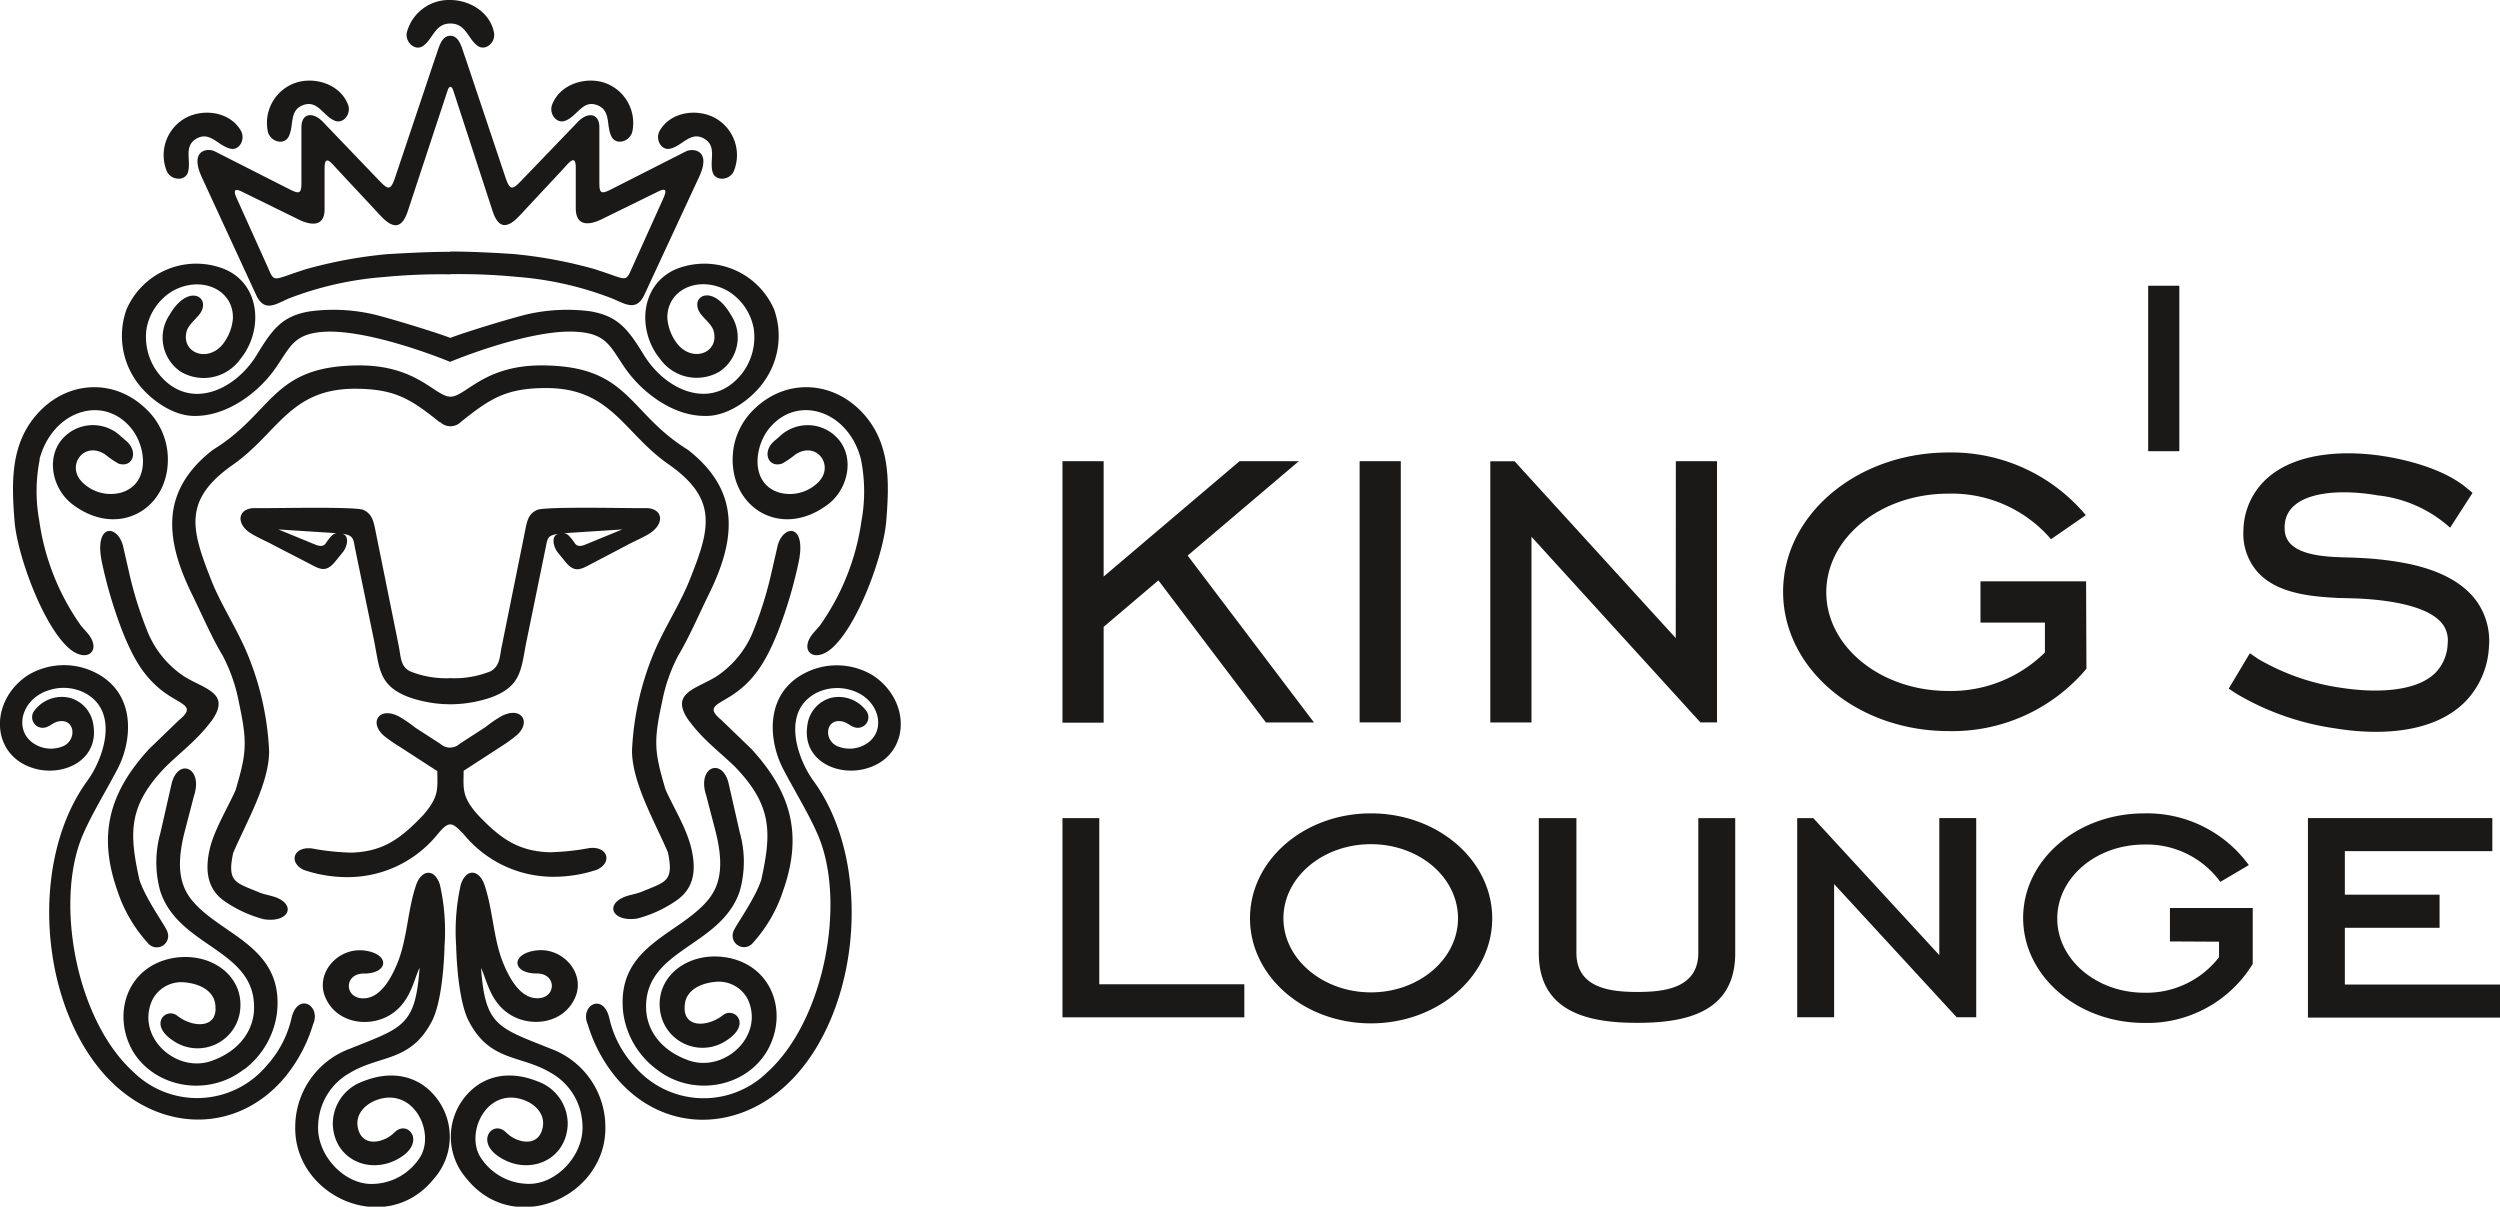 <svg id="Layer_1" data-name="Layer 1" xmlns="http://www.w3.org/2000/svg" viewBox="0 0 287.14 138.59">
  <title>logo--full</title>
  <path d="M75,17.78c1.68.61,1,2.45,1.7,3.68.54.94,2,.54,2.34-.56a4.87,4.87,0,0,0-3.2-5.69c-2.21-.72-5.1.18-6,2.53-.39,1.07.57,2.27,1.56,1.82C72.77,19,73.36,17.17,75,17.78ZM87.3,21.63c1.55.89.55,2.58,1,3.92.37,1,1.91.87,2.4-.15a4.87,4.87,0,0,0-2.18-6.16c-2.05-1.09-5.05-.7-6.31,1.47-.57,1,.17,2.34,1.22,2.07C84.85,22.43,85.75,20.75,87.3,21.63Zm-1.64,67c-2.47-3.34.68-3.74,3.06-5.23a11.23,11.23,0,0,0,4.11-4.92A43.51,43.51,0,0,0,94.92,72l.83-3.63c.68-2.49,3.41-2.53,2.37,2.09a51.48,51.48,0,0,1-2.36,7.86c-1.26,3.12-2.64,5.66-5.58,7.45-1.64,1-2.58,1.25-.88,2.65l3.44,3.32c4.59,5,5.89,9.86,3.65,16.23A16.62,16.62,0,0,1,92.91,114a1.31,1.31,0,0,1-2.25-1.28c.11-.51,2.41-3.6,3.2-5.93,1.2-5.44,1.29-8.54-3-13C89.12,92.1,87.2,90.69,85.66,88.61ZM72.24,67.8c.26.33.38.88,1.42.46l4.24-1.74-6.69.43C71.51,67,71.68,67.07,72.24,67.8ZM61.68,116.89c.48,6.66,1.91,6.83,8,9.27a9.58,9.58,0,0,1,6.28,9c.12,8-10.47,12.73-15.93,5.93a7.27,7.27,0,0,1,.19-9.83c1.75-1.86,4.56-2.73,8-1.33A5.17,5.17,0,0,1,71.63,135c-.27,4.18-4.75,5.82-8.06,3.45-2.49-1.79-.47-4.16,1-2.66,1.19,1.2,3.75,1.79,4.2-.62.28-1.49-.84-2.66-2.26-3.15-4.08-1.4-6.56,3.54-5,6.43A6.6,6.6,0,0,0,67,141.68c3.32.15,6.61-3.37,6.32-6.89a7.09,7.09,0,0,0-3.66-5.88c-3.45-2.07-7-1.21-9.43-6-.9-1.81-1.32-5.36-1.41-8.58a24.47,24.47,0,0,1,.53-7c.64-2,2.15-1.69,2.72,0,.94,2.73,1,5.84,2,8.6.64,1.66,1.88,4.32,3.93,4.43,2.36.14,2.45-2.87.06-2.84-2.86,0-3-2.3,0-2.65s5.61,2.58,4.46,5.34c-1.34,3.23-5.55,3.65-8,1.68C62.66,120.43,62.29,118.14,61.68,116.89Zm44.19-29.61a1.22,1.22,0,0,1-1.36,1.94c-.52-.18-.8-.58-1.48-.67-1.75-.25-2,2.06-.52,2.82a3.61,3.61,0,0,0,3,0c2.92-1.33,2.07-5.31-1.19-6.35a5.39,5.39,0,0,0-4.17.3c-4.12,2.22-2,7.75-.3,10.06,7.26,9.95,5.24,28.13-3.86,35.61-5.93,4.87-13.85,4.44-18.85-1.58a17.5,17.5,0,0,1-3.19-6c-1-2.24,1.85-3.82,2.5-.6a12.1,12.1,0,0,0,2.8,5.3,10.43,10.43,0,0,0,15.3.76c6.51-5.88,9-19.16,6-26.82-1-2.5-2.62-5.07-4.16-8-1.75-3.34-2.19-8.91,2.83-11.2a8,8,0,0,1,7.51.46c4.57,3.07,4.17,9.53-1.12,10.75-3.27.75-7.1-1.15-6.44-5.11a3.72,3.72,0,0,1,2.67-3.08A3.93,3.93,0,0,1,105.87,87.28Zm-.56-28.83C103.93,53,98.23,51,94.94,54.72c-1.92,2.16-2.39,6.5.94,7.55a4.61,4.61,0,0,0,4.35-1c2.25-1.93,0-5.07-2.51-3.31a9.56,9.56,0,0,1-1.47,1c-1.58.52-2.33-1.33-.91-2.58.23-.2.49-.4.76-.66a4.66,4.66,0,0,1,6.71.54c1.75,2.17,1,5.57-1.18,7.3-5.5,4.27-11.67.36-11-6a8,8,0,0,1,2.57-5C97,49,102.6,49.48,106,53.7c2.69,3.38,2.57,7.55,2.22,11.88-.31,3.88-3.31,12.14-6.35,14.67-2,1.64-3.63.19-2.12-1.71.36-.45.79-.86,1-1.2a27.39,27.39,0,0,0,4.63-11.83A18.67,18.67,0,0,0,105.31,58.45ZM81.85,128.53A9.71,9.71,0,0,1,78,121.94c-.8-7.72,6.59-8.86,9.86-13,1.3-1.67,1.77-3.92.69-8l-1-3.84c-1.12-3.35,1.88-4.46,2.58-1.35l1.26,5.54a12.38,12.38,0,0,1,0,6.79c-2.17,6.43-10.94,6.6-10.75,13.46.07,2.53,1.75,4.9,5,6,4.09,1.34,8.62-2.91,6.67-7.07a3.74,3.74,0,0,0-3.59-2c-2.31.19-3.39,1.27-3.59,2.34-.57,3.06,2.54,2.93,4.33,1.5,1.3-1,3.33,1,.46,2.87a4.92,4.92,0,0,1-7.71-3.72c-.3-3.83,3.49-6.56,7.84-5.75,5.17,1,6.91,6.41,4.53,10.63C92.1,130.68,85.94,131.75,81.85,128.53ZM58.15,5.71a5,5,0,0,0-5,3.76c-.2,1.12,1,2.14,1.86,1.52,1.18-.8,1.35-2.58,3.15-2.58s2,1.77,3.15,2.58c.9.61,2.06-.4,1.86-1.52C62.74,7.12,60.36,5.71,58.15,5.71ZM41.25,17.78c-1.68.61-1,2.45-1.7,3.68-.55.94-2,.54-2.34-.56a4.87,4.87,0,0,1,3.2-5.69c2.21-.72,5.1.18,6,2.53.39,1.07-.57,2.27-1.56,1.82C43.52,19,42.93,17.17,41.25,17.78ZM29,21.63c-1.55.89-.55,2.58-1,3.92-.37,1-1.91.87-2.4-.15a4.87,4.87,0,0,1,2.18-6.16c2.05-1.09,5.05-.7,6.31,1.47.57,1-.17,2.34-1.22,2.07C31.44,22.43,30.55,20.75,29,21.63Zm1.64,67c2.47-3.34-.68-3.74-3.06-5.23a11.25,11.25,0,0,1-4.11-4.92A43.65,43.65,0,0,1,21.38,72l-.83-3.63c-.68-2.49-3.41-2.53-2.38,2.09a51.73,51.73,0,0,0,2.36,7.86c1.26,3.12,2.64,5.66,5.58,7.45,1.64,1,2.58,1.25.88,2.65l-3.44,3.32c-4.59,5-5.89,9.86-3.65,16.23A16.61,16.61,0,0,0,23.39,114a1.31,1.31,0,0,0,2.26-1.28c-.11-.51-2.41-3.6-3.2-5.93-1.21-5.44-1.3-8.54,3-13C27.17,92.1,29.09,90.69,30.64,88.61ZM58.15,100.4c-.55,0-1.06.68-1.47,1.14a13.26,13.26,0,0,1-10,4.91,15.6,15.6,0,0,1-5.35-.82c-1.79-.84-1.21-2.73.93-2.47a28.22,28.22,0,0,0,4.51.48c3.76-.11,5.78-1.7,8.31-4.36,1.83-2.14,1.58-3,1.58-5l-4.32-2.8a16.94,16.94,0,0,1-1.81-1.26c-1.76-1.53-.56-3.39,1.7-2.23a14.83,14.83,0,0,1,1.89,1.29L57,91.14a1.65,1.65,0,0,0,2.23,0l2.93-1.9a15,15,0,0,1,1.89-1.29c2.26-1.16,3.46.7,1.7,2.23A17.19,17.19,0,0,1,64,91.44l-4.32,2.8c0,2-.26,2.91,1.58,5,2.52,2.65,4.55,4.24,8.31,4.36a28.26,28.26,0,0,0,4.52-.48c2.14-.27,2.72,1.63.93,2.47a15.6,15.6,0,0,1-5.35.82,13.27,13.27,0,0,1-10-4.91C59.21,101.08,58.7,100.4,58.15,100.4ZM44.06,67.8c-.26.33-.38.88-1.42.46L38.4,66.52l6.69.43C44.78,67,44.62,67.07,44.06,67.8ZM58.15,86.6a14.46,14.46,0,0,1-4.71-.8c-3.55-1.32-3.4-3.32-4.06-6.58L47.21,68.69C47,67.51,47,67.19,45.69,67c.92.18.65,1.48.11,2.14l-.86,1.06c-1.17,1.44-1.9.8-3.32.07l-3.74-1.93c-.75-.42-1.8-.85-2.62-1.36-1.65-1-1.63-2.75.23-2.91.46,0,1,0,1.61,0,2,0,10.3-.17,11.08.21,1.11.54,1.17,1.4,1.5,3l2.53,12.52c.28,1.38.19,2.4,1.29,3a11,11,0,0,0,4.65.8,11,11,0,0,0,4.65-.8c1.1-.65,1-1.67,1.29-3l2.53-12.52c.33-1.63.39-2.49,1.5-3,.78-.38,9.1-.22,11.08-.21.6,0,1.15,0,1.61,0,1.86.16,1.88,1.87.23,2.91-.81.51-1.87.94-2.62,1.36L74.68,70.3c-1.42.73-2.16,1.37-3.32-.07l-.86-1.06c-.54-.66-.81-2,.11-2.14-1.31.15-1.28.47-1.52,1.65L66.93,79.22c-.67,3.26-.51,5.26-4.06,6.58A14.48,14.48,0,0,1,58.15,86.6Zm-3.53,30.29c-.48,6.66-1.91,6.83-8,9.27a9.59,9.59,0,0,0-6.28,9c-.12,8,10.47,12.73,15.93,5.93a7.27,7.27,0,0,0-.19-9.83c-1.75-1.86-4.56-2.73-8-1.33A5.17,5.17,0,0,0,44.66,135c.27,4.18,4.76,5.82,8.06,3.45,2.49-1.79.47-4.16-1-2.66-1.19,1.2-3.75,1.79-4.2-.62-.28-1.49.84-2.66,2.26-3.15,4.08-1.4,6.56,3.54,5,6.43a6.59,6.59,0,0,1-5.48,3.24c-3.32.15-6.61-3.37-6.32-6.89a7.09,7.09,0,0,1,3.67-5.88c3.45-2.07,7-1.21,9.43-6,.9-1.81,1.32-5.36,1.41-8.58a24.4,24.4,0,0,0-.53-7c-.64-2-2.15-1.69-2.73,0-.94,2.73-1,5.84-2,8.6-.64,1.66-1.88,4.32-3.93,4.43-2.35.14-2.44-2.87-.06-2.84,2.87,0,3-2.3,0-2.65s-5.6,2.58-4.46,5.34c1.34,3.23,5.55,3.65,8,1.68C53.64,120.43,54,118.14,54.61,116.89ZM10.42,87.28a1.22,1.22,0,0,0,1.36,1.94c.52-.18.8-.58,1.48-.67,1.76-.25,2,2.06.52,2.82a3.61,3.61,0,0,1-3,0C7.85,90,8.7,86.05,12,85a5.4,5.4,0,0,1,4.18.3c4.12,2.22,2,7.75.3,10.06-7.26,9.95-5.24,28.13,3.86,35.61,5.93,4.87,13.85,4.44,18.85-1.58a17.51,17.51,0,0,0,3.19-6c1-2.24-1.85-3.82-2.5-.6a12.11,12.11,0,0,1-2.81,5.3,10.43,10.43,0,0,1-15.3.76c-6.51-5.88-9-19.16-6-26.82,1-2.5,2.62-5.07,4.16-8,1.75-3.34,2.19-8.91-2.83-11.2a8,8,0,0,0-7.51.46C5,86.38,5.42,92.84,10.71,94.06c3.27.75,7.1-1.15,6.44-5.11a3.72,3.72,0,0,0-2.67-3.08A3.93,3.93,0,0,0,10.42,87.28Zm47.73-40c-3.73-1.52-10.41-3.72-14.52-3.46-3.49.22-3.87,1.77-5.58,4.21-2,2.86-5.55,5.41-9.09,5.45-2.7.11-5.6-2.07-7-4.18a9,9,0,0,1-1-8.05,8.73,8.73,0,0,1,11.33-4.6C36.41,38.45,36.68,43.75,34,47a5.17,5.17,0,0,1-6.8,1.41,4.71,4.71,0,0,1-1.3-6.53c2.07-3.57,4.6-2.17,3.65-.39-.37.7-1.44,1.43-1.67,2.23-.71,2.48,2.37,3.72,4.15,1.51a5.51,5.51,0,0,0,1.15-2.93c.11-3.33-3.62-5-6.92-3.17a6.37,6.37,0,0,0-3,4.34,6.82,6.82,0,0,0,1.31,5.06C28,53,33.37,50.66,35.93,46.46c1.76-2.89,2.89-4.5,6.18-5a20.6,20.6,0,0,1,6.75.25c1.49.28,7.75,2.2,9.29,2.81,1.53-.61,7.8-2.53,9.29-2.81a20.61,20.61,0,0,1,6.75-.25c3.29.54,4.42,2.15,6.18,5,2.56,4.2,7.94,6.53,11.35,2.06A6.83,6.83,0,0,0,93,43.45a6.38,6.38,0,0,0-3-4.34c-3.3-1.83-7-.16-6.92,3.17a5.51,5.51,0,0,0,1.15,2.93c1.79,2.21,4.86,1,4.16-1.51-.23-.79-1.3-1.53-1.67-2.23-.95-1.79,1.58-3.18,3.65.39a4.71,4.71,0,0,1-1.3,6.53A5.17,5.17,0,0,1,82.29,47c-2.68-3.22-2.4-8.52,1.72-10.35a8.73,8.73,0,0,1,11.33,4.6,9,9,0,0,1-1,8.05c-1.37,2.11-4.27,4.29-7,4.18-3.54,0-7.09-2.59-9.09-5.45-1.7-2.44-2.09-4-5.58-4.21C68.55,43.53,61.88,45.74,58.15,47.26Zm0-12.65c-2.58,0-5.13.15-7.25.27a52.3,52.3,0,0,0-9.41,1.75l-.51.17c-3.35,1.09-3,1.39-3.87-.59l-3.44-7.63c-.47-1-.36-1.32.58-.86l6.52,3.2c1.45.71,3,.81,2.94-1.31l0-4.58c0-1.73.82-.57,1.47.12l5,5.36c1.46,1.55,2.44,1.4,3.09-.57l4.57-13.86c.18-.55.47-.55.65,0L63,29.93c.65,2,1.63,2.12,3.09.57l5-5.36c.65-.69,1.49-1.85,1.47-.12l0,4.58c0,2.12,1.5,2,2.94,1.31L82,27.72c.94-.46,1.05-.18.58.86l-3.44,7.63c-.9,2-.52,1.68-3.87.59l-.51-.17a52.24,52.24,0,0,0-9.41-1.75C63.28,34.75,60.73,34.6,58.15,34.6Zm0,2.59a69.17,69.17,0,0,0-7.65.31A38.24,38.24,0,0,0,39.58,40c-1.47.64-2.79,1.63-3.73-.41L29.62,26.09c-1.5-3.24.73-3.39,1.47-3l8.63,4.38c1.14.58,1.33.43,1.33-.79l0-6.34c0-1.67,1.34-1.81,2.46-.64L49.55,26c1.35,1.4,1.66,1.88,2.26.1l4.65-13.87c.36-.91.6-2.41,1.69-2.41s1.34,1.51,1.69,2.41l4.65,13.87c.6,1.78.91,1.3,2.26-.1l6.06-6.3c1.13-1.17,2.47-1,2.46.64l0,6.34c0,1.22.19,1.37,1.33.79l8.63-4.38c.74-.37,3-.22,1.47,3L80.44,39.57c-.94,2-2.26,1-3.73.41A38.25,38.25,0,0,0,65.8,37.51,69.17,69.17,0,0,0,58.15,37.2Zm-1.2,17c-3.35-2.69-5.17-3.86-9.77-3.86-7.45,0-8.86,5.13-14,8.73-3.13,2.19-4.28,4.2-4.3,6.52,0,1.94.77,4.08,1.81,6.72s2.72,5.23,3.92,7.93a33,33,0,0,1,2.73,11.73c0,3.71-2.62,8.16-4.13,11.69-.72,3.38.27,3.39,3,4.53.66.27,1.36.35,2,.6,2.27.94,1.31,2.91-1.48,2.48a14.23,14.23,0,0,1-4.53-2.09c-2-1.39-2.2-3.55-1.72-5.8s2-4.7,3-6.92c1.25-4.22,1.39-5.41.41-10A19.19,19.19,0,0,0,32,81c-1.21-2-2.43-4.8-3.5-7-1.58-3.2-2.48-6.18-2.26-8.93s1.62-5.36,4.65-7.7c7-4.28,6.7-9.69,16.85-9.69,6.64,0,8.68,3.59,10.43,3.59s3.78-3.59,10.43-3.59c10.15,0,9.89,5.41,16.84,9.69,3,2.34,4.42,4.91,4.65,7.7s-.68,5.73-2.26,8.93c-1.07,2.18-2.29,5-3.5,7a19.23,19.23,0,0,0-1.87,5.4c-1,4.56-.84,5.75.41,10,1,2.22,2.47,4.52,3,6.92s.26,4.41-1.72,5.8a14.24,14.24,0,0,1-4.53,2.09c-2.79.42-3.76-1.54-1.48-2.48.61-.25,1.31-.32,2-.6,2.73-1.14,3.72-1.14,3-4.53-1.51-3.53-4.12-8-4.12-11.69a33,33,0,0,1,2.73-11.73c1.2-2.69,2.84-5.21,3.92-7.93s1.83-4.79,1.81-6.72c0-2.32-1.17-4.34-4.3-6.52-5.14-3.6-6.56-8.73-14-8.73-4.6,0-6.42,1.18-9.78,3.86A1.71,1.71,0,0,1,56.94,54.15Zm-46,4.3C12.37,53,18.07,51,21.35,54.72c1.92,2.16,2.39,6.5-.94,7.55a4.61,4.61,0,0,1-4.34-1c-2.26-1.93,0-5.07,2.51-3.31a9.51,9.51,0,0,0,1.47,1c1.58.52,2.33-1.33.91-2.58-.23-.2-.49-.4-.76-.66a4.66,4.66,0,0,0-6.72.54c-1.75,2.17-1,5.57,1.18,7.3,5.49,4.27,11.67.36,11-6a8,8,0,0,0-2.58-5C19.28,49,13.69,49.48,10.33,53.7c-2.69,3.38-2.57,7.55-2.23,11.88.31,3.88,3.31,12.14,6.35,14.67,2,1.64,3.64.19,2.12-1.71-.36-.45-.79-.86-1-1.2a27.38,27.38,0,0,1-4.63-11.83A18.64,18.64,0,0,1,11,58.45Zm23.46,70.07a9.71,9.71,0,0,0,3.84-6.59c.8-7.72-6.59-8.86-9.86-13-1.3-1.67-1.77-3.92-.69-8l1-3.84c1.12-3.35-1.88-4.46-2.58-1.35l-1.26,5.54a12.38,12.38,0,0,0,0,6.79c2.17,6.43,10.94,6.6,10.75,13.46-.07,2.53-1.75,4.9-5,6-4.09,1.34-8.62-2.91-6.67-7.07a3.74,3.74,0,0,1,3.59-2c2.31.19,3.39,1.27,3.59,2.34.57,3.06-2.54,2.93-4.33,1.5-1.3-1-3.34,1-.47,2.87a4.92,4.92,0,0,0,7.71-3.72c.3-3.83-3.49-6.56-7.84-5.75-5.17,1-6.91,6.41-4.53,10.63C24.19,130.68,30.35,131.75,34.44,128.53Z" transform="translate(-6.43 -5.71)" style="fill: #1b1918;fill-rule: evenodd"/>
  <path d="M253.16,38.53h3.58v19h-3.58ZM128.46,58.68h4.73V71.93L148.8,58.68h6.81L142.84,69.52l14.51,19.17h-5.52L139.48,72.37l-6.29,5.34v11h-4.73Zm34.13,0h4.73v30h-4.73Zm36.32,0h4.73v30h-1.91L182.33,67.36V88.69H177.6v-30h2.79L198.9,79Zm47.16,23.84a20.11,20.11,0,0,1-15.84,7.16c-10.49,0-19-7.14-19-16s8.5-16,19-16A20.12,20.12,0,0,1,246,64.88l-4,2.76a15,15,0,0,0-11.81-5.23c-7.74,0-14,5.07-14,11.33s6.28,11.33,14,11.33a15.35,15.35,0,0,0,11.11-4.42V77.22h-7.4V72.48h12.13Zm33.31-19.94c-5.23-.87-11-.16-10.52,4.2.38,3.21,6.11,2.86,8.31,3a37.3,37.3,0,0,1,5.77.66c2.94.61,6.1,1.79,7.93,4.3A7.85,7.85,0,0,1,292.3,80a9.71,9.71,0,0,1-2.8,6.38c-3.71,3.65-10,3.78-14.78,3a30.79,30.79,0,0,1-11.44-4l-.87-.58,2.43-4.06,1,.68a26.27,26.27,0,0,0,9.57,3.3c3.13.48,8.29.69,10.74-1.73a5.05,5.05,0,0,0,1.41-3.36,3.16,3.16,0,0,0-.55-2.19c-1.77-2.42-7.36-2.9-10.11-3L275,74.39c-3.13-.16-7.05-.49-9.29-3a6.66,6.66,0,0,1-1.61-4.77,8.23,8.23,0,0,1,2-5.24c3-3.44,8.4-3.9,12.63-3.47,3.45.35,8.22,1.54,10.94,3.79l.75.62-2.58,4A14.77,14.77,0,0,0,279.37,62.59Z" transform="translate(-6.43 -5.71)" style="fill: #1b1918;fill-rule: evenodd"/>
  <path d="M187.49,99.68v15.47c0,4.16,4.14,4.49,7,4.49s7-.32,7-4.49V99.68h4.24v15.51c0,7-6,8-11.28,8s-11.28-1.07-11.28-8V99.68Zm-23.6-.55c7.69,0,13.93,5.4,13.93,12.06s-6.24,12.06-13.93,12.06S150,117.84,150,111.18,156.2,99.13,163.89,99.13Zm0,3.54c5.55,0,10,3.81,10,8.51s-4.5,8.51-10,8.51-10.05-3.81-10.05-8.51S158.34,102.67,163.89,102.67Zm65.28-3h4.24v22.88h-2.24l-14.08-15.3v15.3h-4.24V99.68h1.85l14.47,15.73Zm42.34,0h21.18v3.8H275.75v5h10.88v3.8H275.75v6.52h17.82v3.8H271.51Zm-15.85,14.17V110h9.51v6.42a14.17,14.17,0,0,1-12.44,6.78c-7.69,0-13.93-5.4-13.93-12.06S245,99.13,252.72,99.13a14.45,14.45,0,0,1,12,5.94L261.45,107a10.47,10.47,0,0,0-8.73-4.29c-5.55,0-10,3.81-10,8.51s4.5,8.51,10,8.51a10.54,10.54,0,0,0,8.58-4.08v-1.78ZM128.46,99.68h4.23v19.08h16.66v3.8H128.46Z" transform="translate(-6.43 -5.71)" style="fill: #1b1918;fill-rule: evenodd"/>
</svg>
